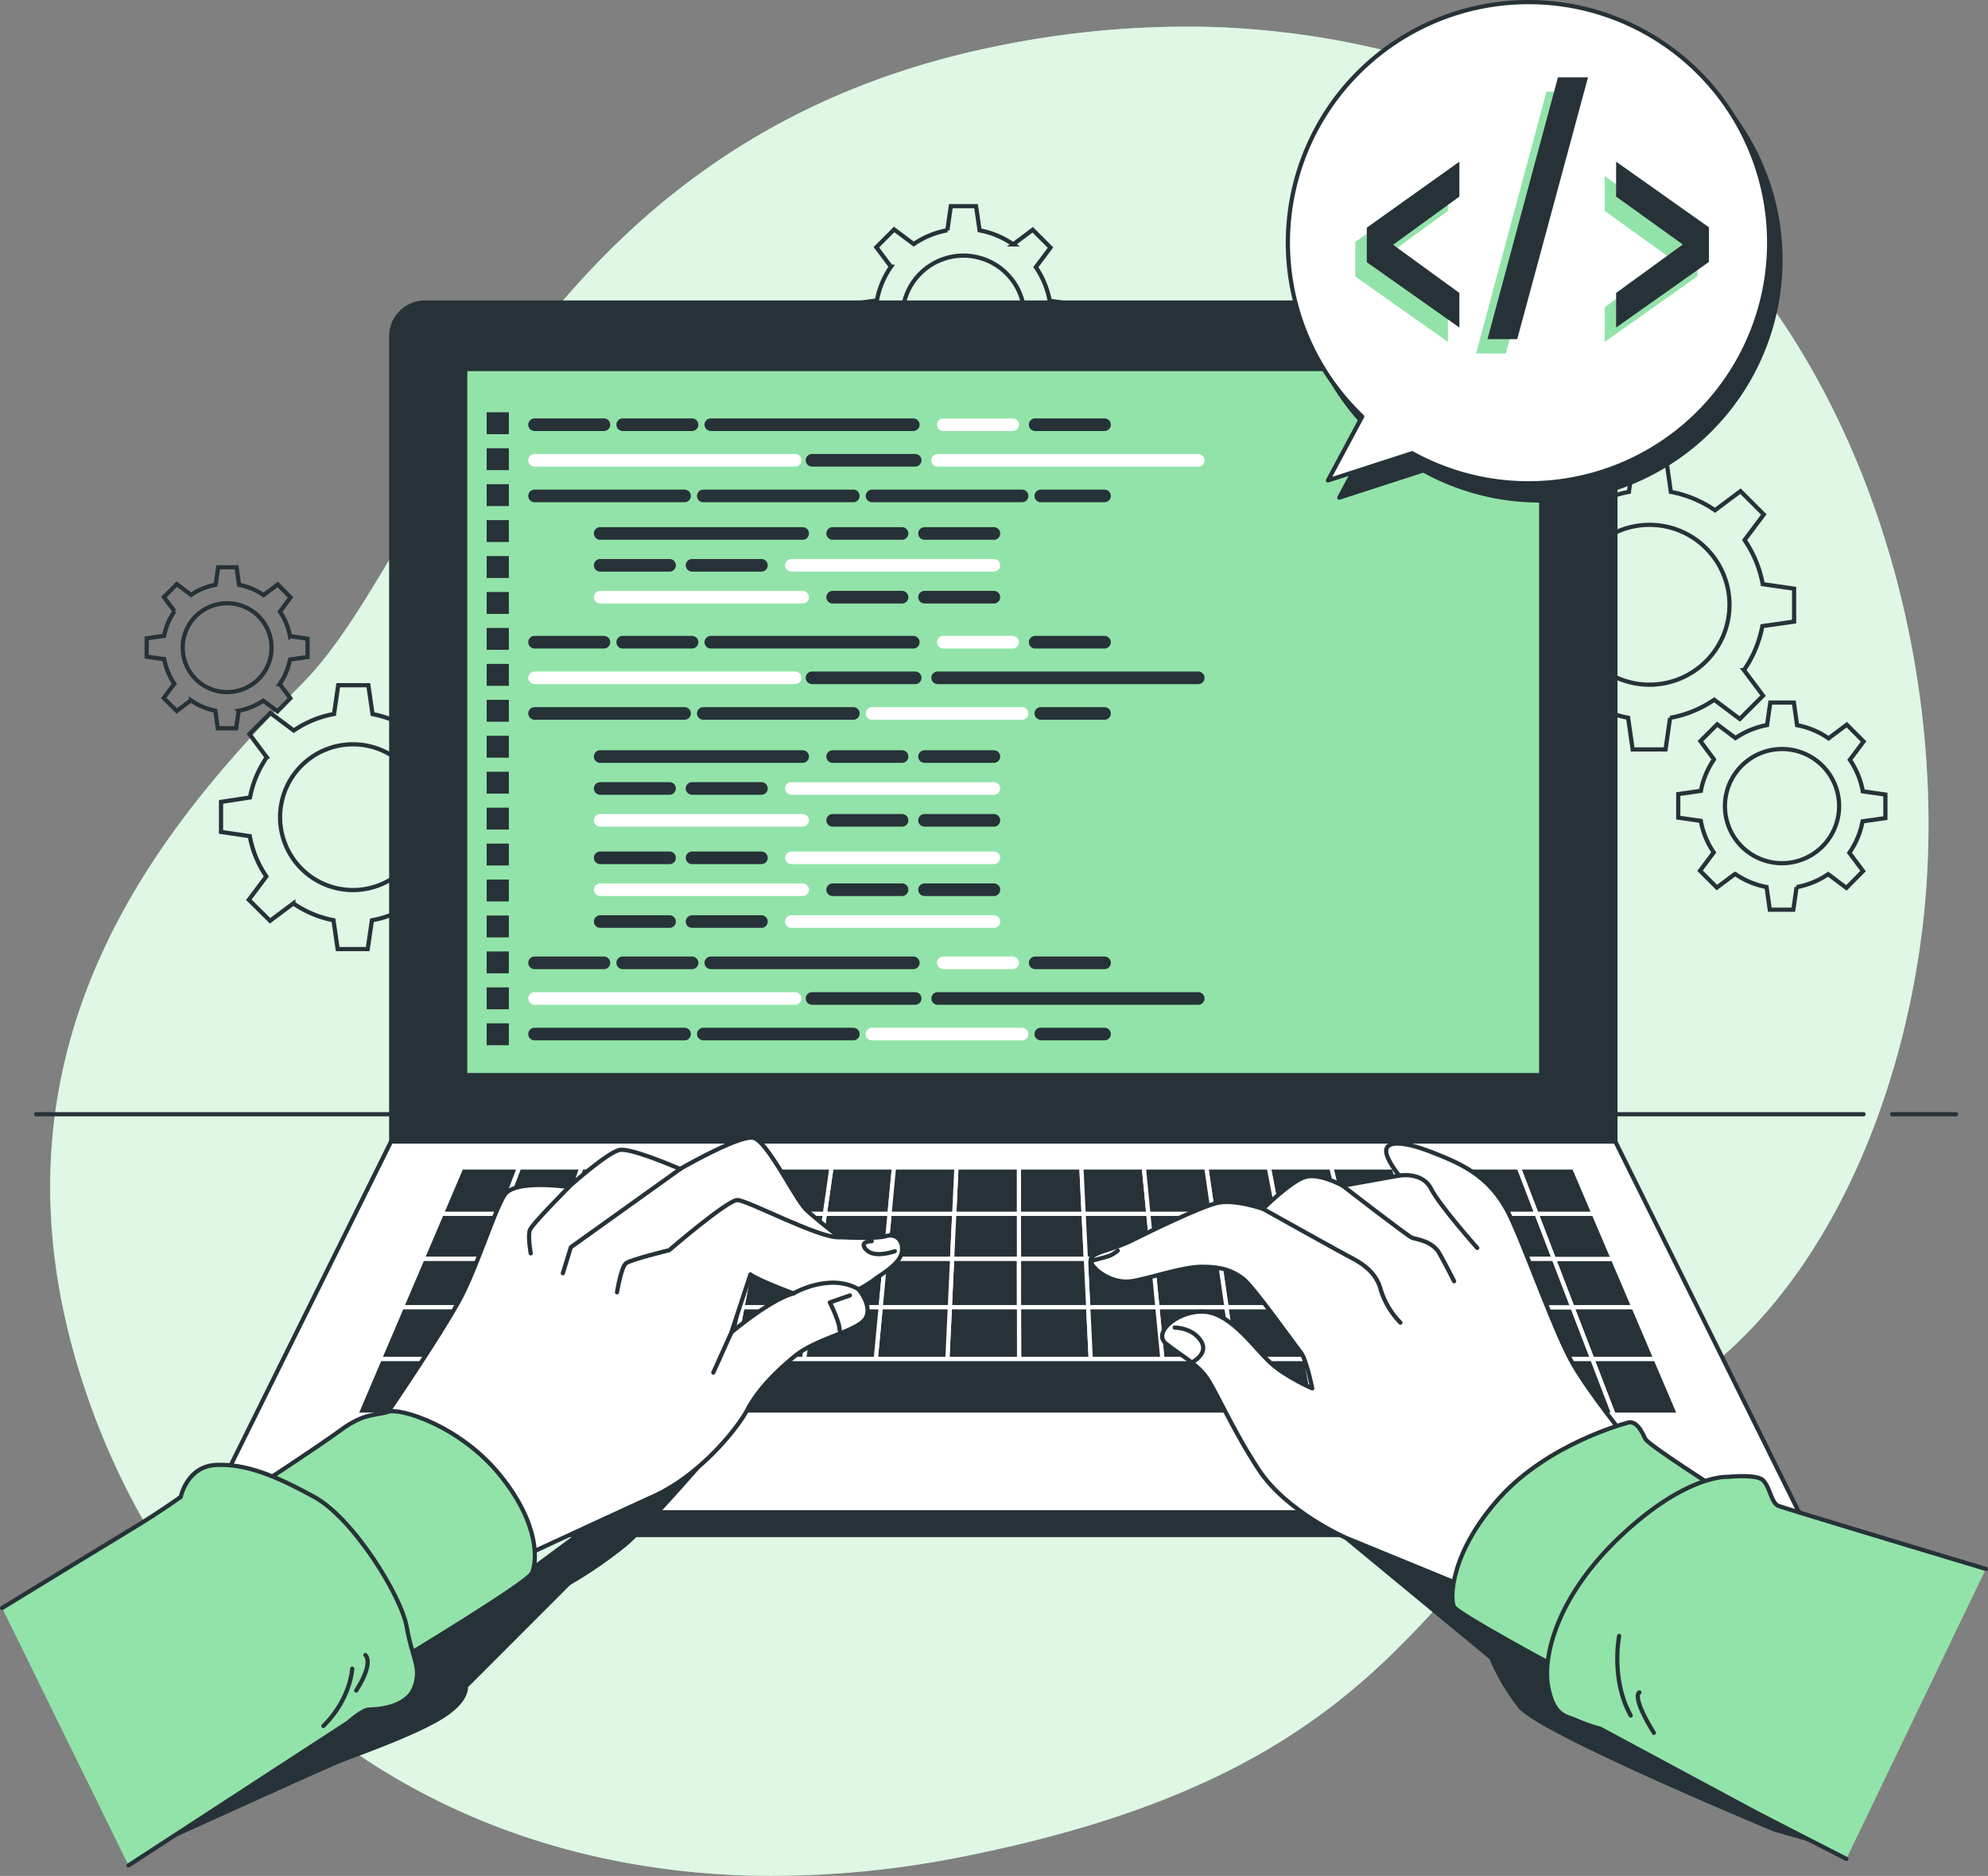 <svg xmlns="http://www.w3.org/2000/svg" viewBox="0 0 472.57 445.89"><rect x="0" y="0" width="472.57" height="445.89" fill="#808080" stroke="none"/><defs><style>.cls-1,.cls-7{fill:#92e3a9;}.cls-2,.cls-6{fill:#fff;}.cls-2{opacity:0.7;}.cls-10,.cls-3,.cls-4,.cls-9{fill:none;}.cls-3,.cls-4,.cls-5,.cls-6,.cls-7,.cls-9{stroke:#263238;}.cls-10,.cls-3,.cls-5,.cls-6,.cls-7,.cls-8,.cls-9{stroke-linecap:round;stroke-linejoin:round;}.cls-4{stroke-miterlimit:10;}.cls-11,.cls-5,.cls-8{fill:#263238;}.cls-10,.cls-8{stroke:#fff;}.cls-10,.cls-9{stroke-width:3px;}</style></defs><g id="Background_Simple" data-name="Background Simple"><path class="cls-1" d="M471,238.3c-4.94,41.8-24,90.4-62.14,112.73-57.6,33.74-52.78,85.63-165.2,108.2a230.54,230.54,0,0,1-49.84,4.7,191.28,191.28,0,0,1-24.47-2c-71.44-10.44-119.53-60.1-137.17-120C9,263,55.33,211.42,86.06,180.32s53.22-128,163.56-151a224.36,224.36,0,0,1,51.23-4.86c39.26,1,82.08,13.85,111.71,40.76q3.35,3,6.5,6.27C460.24,113.72,477.74,181.31,471,238.3Z" transform="translate(-13.98 -18.08)"/><path class="cls-2" d="M471,238.3c-4.94,41.8-24,90.4-62.14,112.73-57.6,33.74-52.78,85.63-165.2,108.2a230.54,230.54,0,0,1-49.84,4.7,191.28,191.28,0,0,1-24.47-2c-71.44-10.44-119.53-60.1-137.17-120C9,263,55.33,211.42,86.06,180.32s53.22-128,163.56-151a224.36,224.36,0,0,1,51.23-4.86c39.26,1,82.08,13.85,111.71,40.76q3.35,3,6.5,6.27C460.24,113.72,477.74,181.31,471,238.3Z" transform="translate(-13.98 -18.08)"/></g><g id="Table"><line class="cls-3" x1="449.8" y1="264.85" x2="464.98" y2="264.85"/><line class="cls-3" x1="8.61" y1="264.85" x2="442.99" y2="264.85"/></g><g id="Gears"><path class="cls-4" d="M440.46,165.83V158L433,156.93a27.14,27.14,0,0,0-4.31-10.48l4.56-6.09-5.54-5.53-6.05,4.54A27.34,27.34,0,0,0,411.16,135l-1.07-7.52h-7.83L401.19,135a27.18,27.18,0,0,0-10.49,4.31l-6.08-4.56-5.54,5.54,4.55,6.05a27,27,0,0,0-4.37,10.47l-7.53,1.07v7.83l7.5,1.07a27,27,0,0,0,4.3,10.49L379,183.32l5.54,5.54,6.06-4.54A27.23,27.23,0,0,0,401,188.69l1.08,7.52h7.82l1.08-7.5a27.07,27.07,0,0,0,10.49-4.3l6.08,4.56,5.53-5.54-4.54-6.06a27.08,27.08,0,0,0,4.37-10.46Zm-34.36,15a19,19,0,1,1,19-19A19,19,0,0,1,406.1,180.82Z" transform="translate(-13.98 -18.08)"/><path class="cls-4" d="M462.16,212.54v-5.6l-5.36-.76a19.35,19.35,0,0,0-3.08-7.5l3.26-4.35-4-4-4.33,3.25a19.5,19.5,0,0,0-7.48-3.13l-.77-5.38h-5.6l-.77,5.36a19.57,19.57,0,0,0-7.5,3.08l-4.35-3.26-4,4,3.24,4.33a19.53,19.53,0,0,0-3.12,7.49l-5.38.76v5.6l5.36.77a19.35,19.35,0,0,0,3.08,7.5l-3.26,4.35,4,4,4.33-3.25a19.33,19.33,0,0,0,7.48,3.12l.77,5.39h5.6l.77-5.37a19.4,19.4,0,0,0,7.5-3.07l4.35,3.26,3.95-4-3.25-4.34a19.28,19.28,0,0,0,3.13-7.48Zm-24.58,10.72a13.57,13.57,0,1,1,13.58-13.57A13.58,13.58,0,0,1,437.58,223.26Z" transform="translate(-13.98 -18.08)"/><path class="cls-4" d="M66.52,208.69v7.14l6.84,1a24.69,24.69,0,0,0,3.93,9.57l-4.16,5.55,5.05,5,5.53-4.14a24.81,24.81,0,0,0,9.54,4l1,6.86h7.14l1-6.84a24.6,24.6,0,0,0,9.57-3.93l5.55,4.16,5-5.05-4.15-5.53a24.81,24.81,0,0,0,4-9.54l6.87-1v-7.15l-6.84-1a24.91,24.91,0,0,0-3.93-9.57l4.16-5.55-5-5-5.53,4.15a24.85,24.85,0,0,0-9.55-4l-1-6.87H94.38l-1,6.84a24.85,24.85,0,0,0-9.57,3.93l-5.55-4.16-5,5,4.14,5.53a24.92,24.92,0,0,0-4,9.55ZM97.88,195a17.32,17.32,0,1,1-17.32,17.31A17.32,17.32,0,0,1,97.88,195Z" transform="translate(-13.98 -18.08)"/><path class="cls-4" d="M48.85,169.81v4.36l4.17.59a15.09,15.09,0,0,0,2.4,5.84L52.88,184,56,187.07l3.37-2.53A15.09,15.09,0,0,0,65.16,187l.59,4.19h4.36l.6-4.17a15.22,15.22,0,0,0,5.84-2.4l3.38,2.54L83,184.05l-2.53-3.38a15.07,15.07,0,0,0,2.44-5.82l4.18-.6v-4.36l-4.17-.59a15.23,15.23,0,0,0-2.39-5.84l2.53-3.39L80,157l-3.37,2.53a15.11,15.11,0,0,0-5.82-2.43l-.6-4.19H65.84l-.6,4.17a15.22,15.22,0,0,0-5.84,2.4L56,156.93,52.94,160l2.53,3.38A15,15,0,0,0,53,169.21ZM68,161.47A10.56,10.56,0,1,1,57.41,172,10.56,10.56,0,0,1,68,161.47Z" transform="translate(-13.98 -18.08)"/><path class="cls-4" d="M216.7,90.3v6l5.73.82a20.74,20.74,0,0,0,3.29,8l-3.49,4.65,4.23,4.23,4.64-3.47a20.78,20.78,0,0,0,8,3.34l.82,5.75h6l.82-5.73a20.9,20.9,0,0,0,8-3.29l4.64,3.48,4.23-4.23-3.47-4.63a20.67,20.67,0,0,0,3.34-8l5.76-.82v-6l-5.74-.82a20.68,20.68,0,0,0-3.29-8l3.49-4.65-4.23-4.23-4.63,3.47a20.82,20.82,0,0,0-8-3.34L246,67.08h-6l-.82,5.73a20.63,20.63,0,0,0-8,3.29l-4.65-3.48-4.23,4.23,3.47,4.63a20.82,20.82,0,0,0-3.34,8ZM243,78.84a14.51,14.51,0,1,1-14.51,14.51A14.51,14.51,0,0,1,243,78.84Z" transform="translate(-13.98 -18.08)"/></g><g id="Device"><path class="cls-5" d="M100.92,71.92H376a8,8,0,0,1,8,8V271.34a0,0,0,0,1,0,0H93a0,0,0,0,1,0,0V79.89A8,8,0,0,1,100.92,71.92Z"/><polygon class="cls-6" points="427.65 359.49 49.3 359.49 92.95 271.34 383.99 271.34 427.65 359.49"/><rect class="cls-7" x="110.58" y="87.71" width="255.78" height="167.84"/><polygon class="cls-8" points="226.33 299.24 226.84 288.5 211.46 288.5 210.44 299.24 226.33 299.24"/><polygon class="cls-8" points="258.12 299.24 257.59 288.5 242.21 288.5 242.22 299.24 258.12 299.24"/><polygon class="cls-8" points="340.89 310.73 357.33 310.73 353.47 299.24 337.58 299.24 340.89 310.73"/><polygon class="cls-8" points="210.44 299.24 211.46 288.5 196.08 288.5 194.55 299.24 210.44 299.24"/><polygon class="cls-8" points="178.66 299.24 180.7 288.5 165.32 288.5 162.76 299.24 178.66 299.24"/><polygon class="cls-8" points="321.69 299.24 319.1 288.5 303.73 288.5 305.79 299.24 321.69 299.24"/><polygon class="cls-8" points="337.58 299.24 334.48 288.5 319.1 288.5 321.69 299.24 337.58 299.24"/><polygon class="cls-8" points="162.76 299.24 165.32 288.5 149.95 288.5 146.87 299.24 162.76 299.24"/><polygon class="cls-8" points="274.01 299.24 272.97 288.5 257.59 288.5 258.12 299.24 274.01 299.24"/><polygon class="cls-8" points="353.47 299.24 349.86 288.5 334.48 288.5 337.58 299.24 353.47 299.24"/><polygon class="cls-8" points="305.79 299.24 303.73 288.5 288.35 288.5 289.9 299.24 305.79 299.24"/><polygon class="cls-8" points="289.9 299.24 288.35 288.5 272.97 288.5 274.01 299.24 289.9 299.24"/><polygon class="cls-8" points="242.22 299.24 242.21 288.5 226.84 288.5 226.33 299.24 242.22 299.24"/><polygon class="cls-8" points="130.98 299.24 115.09 299.24 110.7 310.73 127.14 310.73 130.98 299.24"/><polygon class="cls-8" points="134.57 288.5 119.19 288.5 115.09 299.24 130.98 299.24 134.57 288.5"/><polygon class="cls-8" points="146.87 299.24 149.95 288.5 134.57 288.5 130.98 299.24 146.87 299.24"/><polygon class="cls-8" points="106 323.04 100.94 336.26 118.61 336.26 123.03 323.04 106 323.04"/><polygon class="cls-8" points="127.14 310.73 110.7 310.73 106 323.04 123.03 323.04 127.14 310.73"/><polygon class="cls-8" points="123.03 323.04 118.61 336.26 136.27 336.26 140.06 323.04 123.03 323.04"/><polygon class="cls-8" points="194.55 299.24 196.08 288.5 180.7 288.5 178.66 299.24 194.55 299.24"/><polygon class="cls-8" points="192.91 310.73 194.55 299.24 178.66 299.24 176.47 310.73 192.91 310.73"/><polygon class="cls-8" points="176.47 310.73 178.66 299.24 162.76 299.24 160.02 310.73 176.47 310.73"/><polygon class="cls-8" points="209.35 310.73 210.44 299.24 194.55 299.24 192.91 310.73 209.35 310.73"/><polygon class="cls-8" points="146.87 299.24 130.98 299.24 127.14 310.73 143.58 310.73 146.87 299.24"/><polygon class="cls-8" points="344.43 323.04 361.46 323.04 357.33 310.73 340.89 310.73 344.43 323.04"/><polygon class="cls-8" points="160.02 310.73 162.76 299.24 146.87 299.24 143.58 310.73 160.02 310.73"/><polygon class="cls-8" points="127.14 310.73 123.03 323.04 140.06 323.04 143.58 310.73 127.14 310.73"/><polygon class="cls-8" points="308 310.73 305.79 299.24 289.9 299.24 291.56 310.73 308 310.73"/><polygon class="cls-8" points="291.56 310.73 289.9 299.24 274.01 299.24 275.12 310.73 291.56 310.73"/><polygon class="cls-8" points="340.89 310.73 337.58 299.24 321.69 299.24 324.44 310.73 340.89 310.73"/><polygon class="cls-8" points="242.23 310.73 242.22 299.24 226.33 299.24 225.79 310.73 242.23 310.73"/><polygon class="cls-8" points="275.12 310.73 274.01 299.24 258.12 299.24 258.68 310.73 275.12 310.73"/><polygon class="cls-8" points="258.68 310.73 258.12 299.24 242.22 299.24 242.23 310.73 258.68 310.73"/><polygon class="cls-8" points="225.79 310.73 226.33 299.24 210.44 299.24 209.35 310.73 225.79 310.73"/><polygon class="cls-8" points="275.12 310.73 276.31 323.04 293.34 323.04 291.56 310.73 275.12 310.73"/><polygon class="cls-8" points="291.56 310.73 293.34 323.04 310.37 323.04 308 310.73 291.56 310.73"/><polygon class="cls-8" points="143.58 310.73 140.06 323.04 157.09 323.04 160.02 310.73 143.58 310.73"/><polygon class="cls-8" points="308 310.73 310.37 323.04 327.4 323.04 324.44 310.73 308 310.73"/><polygon class="cls-8" points="242.23 310.73 242.25 323.04 259.28 323.04 258.68 310.73 242.23 310.73"/><polygon class="cls-8" points="324.44 310.73 327.4 323.04 344.43 323.04 340.89 310.73 324.44 310.73"/><polygon class="cls-8" points="258.68 310.73 259.28 323.04 276.31 323.04 275.12 310.73 258.68 310.73"/><polygon class="cls-8" points="176.47 310.73 174.12 323.04 191.15 323.04 192.91 310.73 176.47 310.73"/><polygon class="cls-8" points="160.02 310.73 157.09 323.04 174.12 323.04 176.47 310.73 160.02 310.73"/><polygon class="cls-8" points="225.79 310.73 225.21 323.04 242.25 323.04 242.23 310.73 225.79 310.73"/><polygon class="cls-8" points="209.35 310.73 208.18 323.04 225.21 323.04 225.79 310.73 209.35 310.73"/><polygon class="cls-8" points="192.91 310.73 191.15 323.04 208.18 323.04 209.35 310.73 192.91 310.73"/><polygon class="cls-8" points="324.44 310.73 321.69 299.24 305.79 299.24 308 310.73 324.44 310.73"/><polygon class="cls-8" points="134.57 288.5 138.24 277.5 123.39 277.5 119.19 288.5 134.57 288.5"/><polygon class="cls-8" points="119.19 288.5 105 288.5 100.42 299.24 115.09 299.24 119.19 288.5"/><polygon class="cls-8" points="123.39 277.5 109.68 277.5 105 288.5 119.19 288.5 123.39 277.5"/><polygon class="cls-8" points="115.09 299.24 100.42 299.24 95.52 310.73 110.7 310.73 115.09 299.24"/><polygon class="cls-8" points="110.7 310.73 95.52 310.73 90.27 323.04 106 323.04 110.7 310.73"/><polygon class="cls-8" points="106 323.04 90.27 323.04 84.64 336.26 100.94 336.26 106 323.04"/><polygon class="cls-8" points="369.36 299.24 373.77 310.73 388.32 310.73 383.42 299.24 369.36 299.24"/><polygon class="cls-8" points="378.5 323.04 393.56 323.04 388.32 310.73 373.77 310.73 378.5 323.04"/><polygon class="cls-8" points="383.57 336.26 399.2 336.26 393.56 323.04 378.5 323.04 383.57 336.26"/><polygon class="cls-8" points="257.59 288.5 257.06 277.5 242.2 277.5 242.21 288.5 257.59 288.5"/><polygon class="cls-8" points="369.36 299.24 383.42 299.24 378.84 288.5 365.24 288.5 369.36 299.24"/><polygon class="cls-8" points="361.46 323.04 378.5 323.04 373.77 310.73 357.33 310.73 361.46 323.04"/><polygon class="cls-8" points="149.95 288.5 153.09 277.5 138.24 277.5 134.57 288.5 149.95 288.5"/><polygon class="cls-8" points="349.86 288.5 353.47 299.24 369.36 299.24 365.24 288.5 349.86 288.5"/><polygon class="cls-8" points="378.84 288.5 374.15 277.5 361.02 277.5 365.24 288.5 378.84 288.5"/><polygon class="cls-8" points="365.24 288.5 361.02 277.5 346.17 277.5 349.86 288.5 365.24 288.5"/><polygon class="cls-8" points="310.37 323.04 312.92 336.26 330.58 336.26 327.4 323.04 310.37 323.04"/><polygon class="cls-8" points="365.91 336.26 383.57 336.26 378.5 323.04 361.46 323.04 365.91 336.26"/><polygon class="cls-8" points="349.86 288.5 346.17 277.5 331.31 277.5 334.48 288.5 349.86 288.5"/><polygon class="cls-8" points="344.43 323.04 348.24 336.26 365.91 336.26 361.46 323.04 344.43 323.04"/><polygon class="cls-8" points="327.4 323.04 330.58 336.26 348.24 336.26 344.43 323.04 327.4 323.04"/><polygon class="cls-8" points="357.33 310.73 373.77 310.73 369.36 299.24 353.47 299.24 357.33 310.73"/><polygon class="cls-8" points="211.46 288.5 212.5 277.5 197.65 277.5 196.08 288.5 211.46 288.5"/><polygon class="cls-8" points="334.48 288.5 331.31 277.5 316.46 277.5 319.1 288.5 334.48 288.5"/><polygon class="cls-8" points="196.08 288.5 197.65 277.5 182.8 277.5 180.7 288.5 196.08 288.5"/><polygon class="cls-8" points="242.21 288.5 242.2 277.5 227.35 277.5 226.84 288.5 242.21 288.5"/><polygon class="cls-8" points="180.7 288.5 182.8 277.5 167.95 277.5 165.32 288.5 180.7 288.5"/><polygon class="cls-8" points="165.32 288.5 167.95 277.5 153.09 277.5 149.95 288.5 165.32 288.5"/><polygon class="cls-8" points="226.84 288.5 227.35 277.5 212.5 277.5 211.46 288.5 226.84 288.5"/><polygon class="cls-8" points="319.1 288.5 316.46 277.5 301.61 277.5 303.73 288.5 319.1 288.5"/><polygon class="cls-8" points="303.73 288.5 301.61 277.5 286.76 277.5 288.35 288.5 303.73 288.5"/><polygon class="cls-8" points="272.97 288.5 271.91 277.5 257.06 277.5 257.59 288.5 272.97 288.5"/><polygon class="cls-8" points="310.37 323.04 293.34 323.04 276.31 323.04 259.28 323.04 242.25 323.04 225.21 323.04 208.18 323.04 191.15 323.04 174.12 323.04 157.09 323.04 140.06 323.04 136.27 336.26 153.94 336.26 171.6 336.26 189.26 336.26 206.93 336.26 224.59 336.26 242.26 336.26 259.92 336.26 277.59 336.26 295.25 336.26 312.92 336.26 310.37 323.04"/><polygon class="cls-8" points="288.35 288.5 286.76 277.5 271.91 277.5 272.97 288.5 288.35 288.5"/><rect class="cls-5" x="49.3" y="359.49" width="378.52" height="5.37"/></g><g id="Coding"><line class="cls-9" x1="127.07" y1="100.95" x2="143.56" y2="100.95"/><line class="cls-10" x1="127.07" y1="109.41" x2="189.02" y2="109.41"/><line class="cls-10" x1="222.89" y1="109.41" x2="284.84" y2="109.41"/><line class="cls-9" x1="193.03" y1="109.41" x2="217.55" y2="109.41"/><line class="cls-9" x1="127.07" y1="117.88" x2="162.73" y2="117.88"/><line class="cls-9" x1="167.18" y1="117.88" x2="202.84" y2="117.88"/><line class="cls-9" x1="207.29" y1="117.88" x2="242.95" y2="117.88"/><line class="cls-9" x1="247.41" y1="117.88" x2="262.56" y2="117.88"/><line class="cls-9" x1="148.02" y1="100.95" x2="164.51" y2="100.95"/><line class="cls-9" x1="246.07" y1="100.95" x2="262.56" y2="100.95"/><line class="cls-10" x1="224.23" y1="100.95" x2="240.72" y2="100.95"/><line class="cls-9" x1="168.97" y1="100.95" x2="217.1" y2="100.95"/><line class="cls-9" x1="127.07" y1="152.65" x2="143.56" y2="152.65"/><line class="cls-10" x1="127.07" y1="161.11" x2="189.02" y2="161.11"/><line class="cls-9" x1="222.89" y1="161.11" x2="284.84" y2="161.11"/><line class="cls-9" x1="193.03" y1="161.11" x2="217.55" y2="161.11"/><line class="cls-9" x1="127.07" y1="169.58" x2="162.73" y2="169.58"/><line class="cls-9" x1="167.18" y1="169.58" x2="202.84" y2="169.58"/><line class="cls-10" x1="207.29" y1="169.58" x2="242.95" y2="169.58"/><line class="cls-9" x1="247.41" y1="169.58" x2="262.56" y2="169.58"/><line class="cls-9" x1="148.02" y1="152.65" x2="164.51" y2="152.65"/><line class="cls-9" x1="246.07" y1="152.65" x2="262.56" y2="152.65"/><line class="cls-10" x1="224.23" y1="152.65" x2="240.72" y2="152.65"/><line class="cls-9" x1="168.97" y1="152.65" x2="217.1" y2="152.65"/><line class="cls-9" x1="127.07" y1="228.86" x2="143.56" y2="228.86"/><line class="cls-10" x1="127.07" y1="237.33" x2="189.02" y2="237.33"/><line class="cls-9" x1="222.89" y1="237.33" x2="284.84" y2="237.33"/><line class="cls-9" x1="193.03" y1="237.33" x2="217.55" y2="237.33"/><line class="cls-9" x1="127.07" y1="245.79" x2="162.73" y2="245.79"/><line class="cls-9" x1="167.18" y1="245.79" x2="202.84" y2="245.79"/><line class="cls-10" x1="207.29" y1="245.79" x2="242.95" y2="245.79"/><line class="cls-9" x1="247.41" y1="245.79" x2="262.56" y2="245.79"/><line class="cls-9" x1="148.02" y1="228.86" x2="164.51" y2="228.86"/><line class="cls-9" x1="246.07" y1="228.86" x2="262.56" y2="228.86"/><line class="cls-10" x1="224.23" y1="228.86" x2="240.72" y2="228.86"/><line class="cls-9" x1="168.97" y1="228.86" x2="217.1" y2="228.86"/><line class="cls-9" x1="219.77" y1="126.8" x2="236.26" y2="126.8"/><line class="cls-9" x1="197.93" y1="126.8" x2="214.43" y2="126.8"/><line class="cls-9" x1="142.67" y1="126.8" x2="190.8" y2="126.8"/><line class="cls-9" x1="219.77" y1="141.95" x2="236.26" y2="141.95"/><line class="cls-9" x1="197.93" y1="141.95" x2="214.43" y2="141.95"/><line class="cls-10" x1="142.67" y1="141.95" x2="190.8" y2="141.95"/><line class="cls-9" x1="159.16" y1="134.37" x2="142.67" y2="134.37"/><line class="cls-9" x1="181" y1="134.37" x2="164.51" y2="134.37"/><line class="cls-10" x1="236.26" y1="134.37" x2="188.13" y2="134.37"/><line class="cls-9" x1="219.77" y1="179.83" x2="236.26" y2="179.83"/><line class="cls-9" x1="197.93" y1="179.83" x2="214.43" y2="179.83"/><line class="cls-9" x1="142.67" y1="179.83" x2="190.8" y2="179.83"/><line class="cls-9" x1="219.77" y1="194.99" x2="236.26" y2="194.99"/><line class="cls-9" x1="197.93" y1="194.99" x2="214.43" y2="194.99"/><line class="cls-10" x1="142.67" y1="194.99" x2="190.8" y2="194.99"/><line class="cls-9" x1="159.16" y1="187.41" x2="142.67" y2="187.41"/><line class="cls-9" x1="181" y1="187.41" x2="164.51" y2="187.41"/><line class="cls-10" x1="236.26" y1="187.41" x2="188.13" y2="187.41"/><line class="cls-9" x1="159.16" y1="203.9" x2="142.67" y2="203.9"/><line class="cls-9" x1="181" y1="203.9" x2="164.51" y2="203.9"/><line class="cls-10" x1="236.26" y1="203.9" x2="188.13" y2="203.9"/><line class="cls-9" x1="159.16" y1="219.05" x2="142.67" y2="219.05"/><line class="cls-9" x1="181" y1="219.05" x2="164.51" y2="219.05"/><line class="cls-10" x1="236.26" y1="219.05" x2="188.13" y2="219.05"/><line class="cls-9" x1="219.77" y1="211.48" x2="236.26" y2="211.48"/><line class="cls-9" x1="197.93" y1="211.48" x2="214.43" y2="211.48"/><line class="cls-10" x1="142.67" y1="211.48" x2="190.8" y2="211.48"/><rect class="cls-11" x="115.69" y="98" width="5.27" height="5.2"/><rect class="cls-11" x="115.69" y="106.55" width="5.27" height="5.2"/><rect class="cls-11" x="115.69" y="115.09" width="5.27" height="5.2"/><rect class="cls-11" x="115.69" y="123.63" width="5.27" height="5.2"/><rect class="cls-11" x="115.69" y="132.18" width="5.27" height="5.2"/><rect class="cls-11" x="115.69" y="140.72" width="5.27" height="5.2"/><rect class="cls-11" x="115.69" y="149.26" width="5.27" height="5.2"/><rect class="cls-11" x="115.69" y="157.81" width="5.27" height="5.2"/><rect class="cls-11" x="115.69" y="166.35" width="5.27" height="5.2"/><rect class="cls-11" x="115.69" y="174.89" width="5.27" height="5.2"/><rect class="cls-11" x="115.69" y="183.44" width="5.27" height="5.2"/><rect class="cls-11" x="115.69" y="191.98" width="5.27" height="5.2"/><rect class="cls-11" x="115.69" y="200.52" width="5.27" height="5.2"/><rect class="cls-11" x="115.69" y="209.07" width="5.27" height="5.2"/><rect class="cls-11" x="115.69" y="217.61" width="5.27" height="5.2"/><rect class="cls-11" x="115.69" y="226.15" width="5.27" height="5.2"/><rect class="cls-11" x="115.69" y="234.7" width="5.27" height="5.2"/><rect class="cls-11" x="115.69" y="243.24" width="5.27" height="5.2"/></g><g id="Speech_Bubble" data-name="Speech Bubble"><path class="cls-5" d="M380,22.66a57.18,57.18,0,0,0-39.52,98.51l-8.14,15.2,20-6.48A57.19,57.19,0,1,0,380,22.66Z" transform="translate(-13.98 -18.08)"/><path class="cls-6" d="M377.31,18.58a57.18,57.18,0,0,0-39.52,98.51l-8.14,15.19,20-6.47A57.19,57.19,0,1,0,377.31,18.58Z" transform="translate(-13.98 -18.08)"/></g><g id="Code"><path class="cls-1" d="M358.16,99.34l-22-15.52V75.59l22-15.67v8.3L342.41,79.67l15.75,11.45Z" transform="translate(-13.98 -18.08)"/><path class="cls-1" d="M364.85,102.11,381.6,39.86h7.15l-16.83,62.25Z" transform="translate(-13.98 -18.08)"/><path class="cls-1" d="M395.43,99.34V91.12l15.83-11.53L395.43,68.22v-8.3l22.06,15.6v8.22Z" transform="translate(-13.98 -18.08)"/><path class="cls-11" d="M360.89,95.93l-22-15.52V72.19l22-15.68v8.3L345.13,76.26l15.76,11.45Z" transform="translate(-13.98 -18.08)"/><path class="cls-11" d="M367.57,98.7l16.75-62.24h7.15L374.64,98.7Z" transform="translate(-13.98 -18.08)"/><path class="cls-11" d="M398.15,95.93V87.71L414,76.19,398.15,64.81v-8.3l22.06,15.6v8.23Z" transform="translate(-13.98 -18.08)"/></g><g id="Hand_2" data-name="Hand 2"><path class="cls-5" d="M333.83,383.53l34.63,28.59a49.6,49.6,0,0,0,6.81,11.57c4.77,6.13,60.6,29.28,60.6,29.28l9.53,2.72-104.17-78.3Z" transform="translate(-13.98 -18.08)"/><path class="cls-6" d="M401.28,360.82s-9.29-11.36-13.42-18.58-10-24.09-14.46-34.07-11-13.07-18.92-16.17-11-2.41-11-.34,3.1,5.85,3.1,5.85l-13.42,2.41s-5.51-3.1-8.95-2.07-10,7.57-10,7.57-6.88-2.41-11-1.38-15.48,6.54-20.3,8.95-10,2.75-9.64,4.82,5.17,5.5,9.64,4.82,12-3.45,16.86-3.45,7.22,1,9.63,2.76,12.39,15.83,13.77,17.55,2.75,8.6,2.75,8.6-6.07-2.59-9.85-6-9.2-11.51-15.4-12.19-12.94,4.81-9.5,7.56,6.88,4.47,9.29,7.57,6.19,12.39,12.73,22.37,20.64,16.17,20.64,16.17l29.25,12s7.57-17.89,21.68-22.71S403,366,403,366Z" transform="translate(-13.98 -18.08)"/><path class="cls-3" d="M273.27,317.81s3.36-.86,4.33-1.18a7.94,7.94,0,0,0,2.09-1.29" transform="translate(-13.98 -18.08)"/><path class="cls-3" d="M314.22,305.42s15.85,8.87,20.32,11.27c1.84,1,6.2,3,7.54,7.54a19.16,19.16,0,0,0,4.8,8.23" transform="translate(-13.98 -18.08)"/><path class="cls-3" d="M333.15,299.92s15.48,12,16.51,12.38,4.82.69,6.54,3.79,3.44,6.54,3.44,6.54" transform="translate(-13.98 -18.08)"/><path class="cls-3" d="M346.57,297.51s5.5-1,7.57,3.09,11,14.11,11,14.11" transform="translate(-13.98 -18.08)"/><path class="cls-3" d="M297.36,341.89s4.13-2.06,2.06-5.16-6.19-3.09-6.19-3.09" transform="translate(-13.98 -18.08)"/><path class="cls-7" d="M400.59,356.35s-18.58,4.81-30.28,17.89-11.7,24.09-10.67,25.81S383,413.81,383,413.81s13.76-26.5,23.4-33S423,372.52,423,372.52s-17.2-11-17.89-12.39S403,355.31,400.59,356.35Z" transform="translate(-13.98 -18.08)"/><path class="cls-7" d="M452.89,459.92s-18.93-9.64-23.4-12.05L394.39,429a41.74,41.74,0,0,1-5.85-2.06c-2.06-1-5.16-.69-6.53-7.92s2.06-21.68,17.55-36.13,25.11-13.76,25.11-13.76,6.54-.69,8.26.69,2.07,5.5,3.79,6.19,49.33,15,49.33,15" transform="translate(-13.98 -18.08)"/><path class="cls-3" d="M398.87,406.93s-2.07,10.32,2.75,18.92" transform="translate(-13.98 -18.08)"/><path class="cls-3" d="M403.68,420.35s-2.06.69,3.45,9.63" transform="translate(-13.98 -18.08)"/></g><g id="Hand_1" data-name="Hand 1"><path class="cls-5" d="M191.65,353.16s-22.68,27-29.49,32.4a103.73,103.73,0,0,1-12.94,8.85l-24.51,24.52s.68,3.4-6.12,7.49-20.43,8.85-23.83,10.21S53.9,455,53.9,455Z" transform="translate(-13.98 -18.08)"/><path class="cls-6" d="M224.55,311.91c-2.38.72-11,.24-11,.24s-5.24-4-7.86-6.44-9.3-16.45-12.64-17.17-17.41,7.4-17.41,7.4-11.44-5-14.3-4.53-12.17,8.82-12.17,8.82-12.87-1.91-15.26,1.91-6.2,16-10,23.6-17.65,27.9-17.65,27.9l-1.9,2.62s2.86,1,11.68,5.49,22.89,26,22.89,26,19.55-9.06,30.52-14.07,19.79-16,22.18-20.51,6.44-8.82,11.44-12.87,14.31-5.73,16.46-8.59-1.44-7.15-1.44-7.15a34.73,34.73,0,0,0,3.82-2.39c1.19-1,6-3.57,6.44-6.43S226.94,311.2,224.55,311.91ZM187.83,334.8,192.36,321c1.91,1.43,10.26,4.53,10.26,4.53C197.13,326.93,187.83,334.8,187.83,334.8Z" transform="translate(-13.98 -18.08)"/><path class="cls-3" d="M140.14,316s-.71-4.06-.23-5.49,9.29-10.25,9.29-10.25" transform="translate(-13.98 -18.08)"/><polyline class="cls-3" points="133.79 302.66 135.7 296.46 161.69 277.86"/><path class="cls-3" d="M160.65,325.26s.95-6,2.15-6.91,10.25-3.1,10.25-3.1,13.83-11.92,16.21-11.92,19.79,9.3,24.32,8.82" transform="translate(-13.98 -18.08)"/><path class="cls-3" d="M221.21,313.1s-3.1,0-1.43,1.92,5.24,1,6.91.48" transform="translate(-13.98 -18.08)"/><path class="cls-3" d="M202.62,325.5s8.58-5,15.49-.95" transform="translate(-13.98 -18.08)"/><path class="cls-3" d="M216,326l-4.77,1.67a32.23,32.23,0,0,1,2.15,5.24l.23,1.44" transform="translate(-13.98 -18.08)"/><line class="cls-3" x1="173.85" y1="316.73" x2="169.56" y2="326.26"/><path class="cls-7" d="M74.57,371.76s15-9.77,20.51-13.83,8.34-3.34,11.2-4.29S123.45,357,133,368.9s8.58,20.74,7.39,23.13-31.23,20.51-31.23,20.51-4.3-17.17-16.93-27.43S74.57,371.76,74.57,371.76Z" transform="translate(-13.98 -18.08)"/><path class="cls-7" d="M14.48,400.29s27.83-17,32.47-19.8,10-6.6,10-6.6,1.46-7.36,8.54-7.61,13.92,2.54,23.19,7.61,20.75,23.61,22,31,3.66,9.64,1.71,14.46-9.28,5.08-10.74,5.08-4.88,3.05-4.88,3.05l-52.24,34" transform="translate(-13.98 -18.08)"/><path class="cls-3" d="M100.83,411.48s2.18,1.62-2.18,8.43" transform="translate(-13.98 -18.08)"/><path class="cls-3" d="M97.71,414.72s-.31,7.14-6.86,13.62" transform="translate(-13.98 -18.08)"/></g></svg>